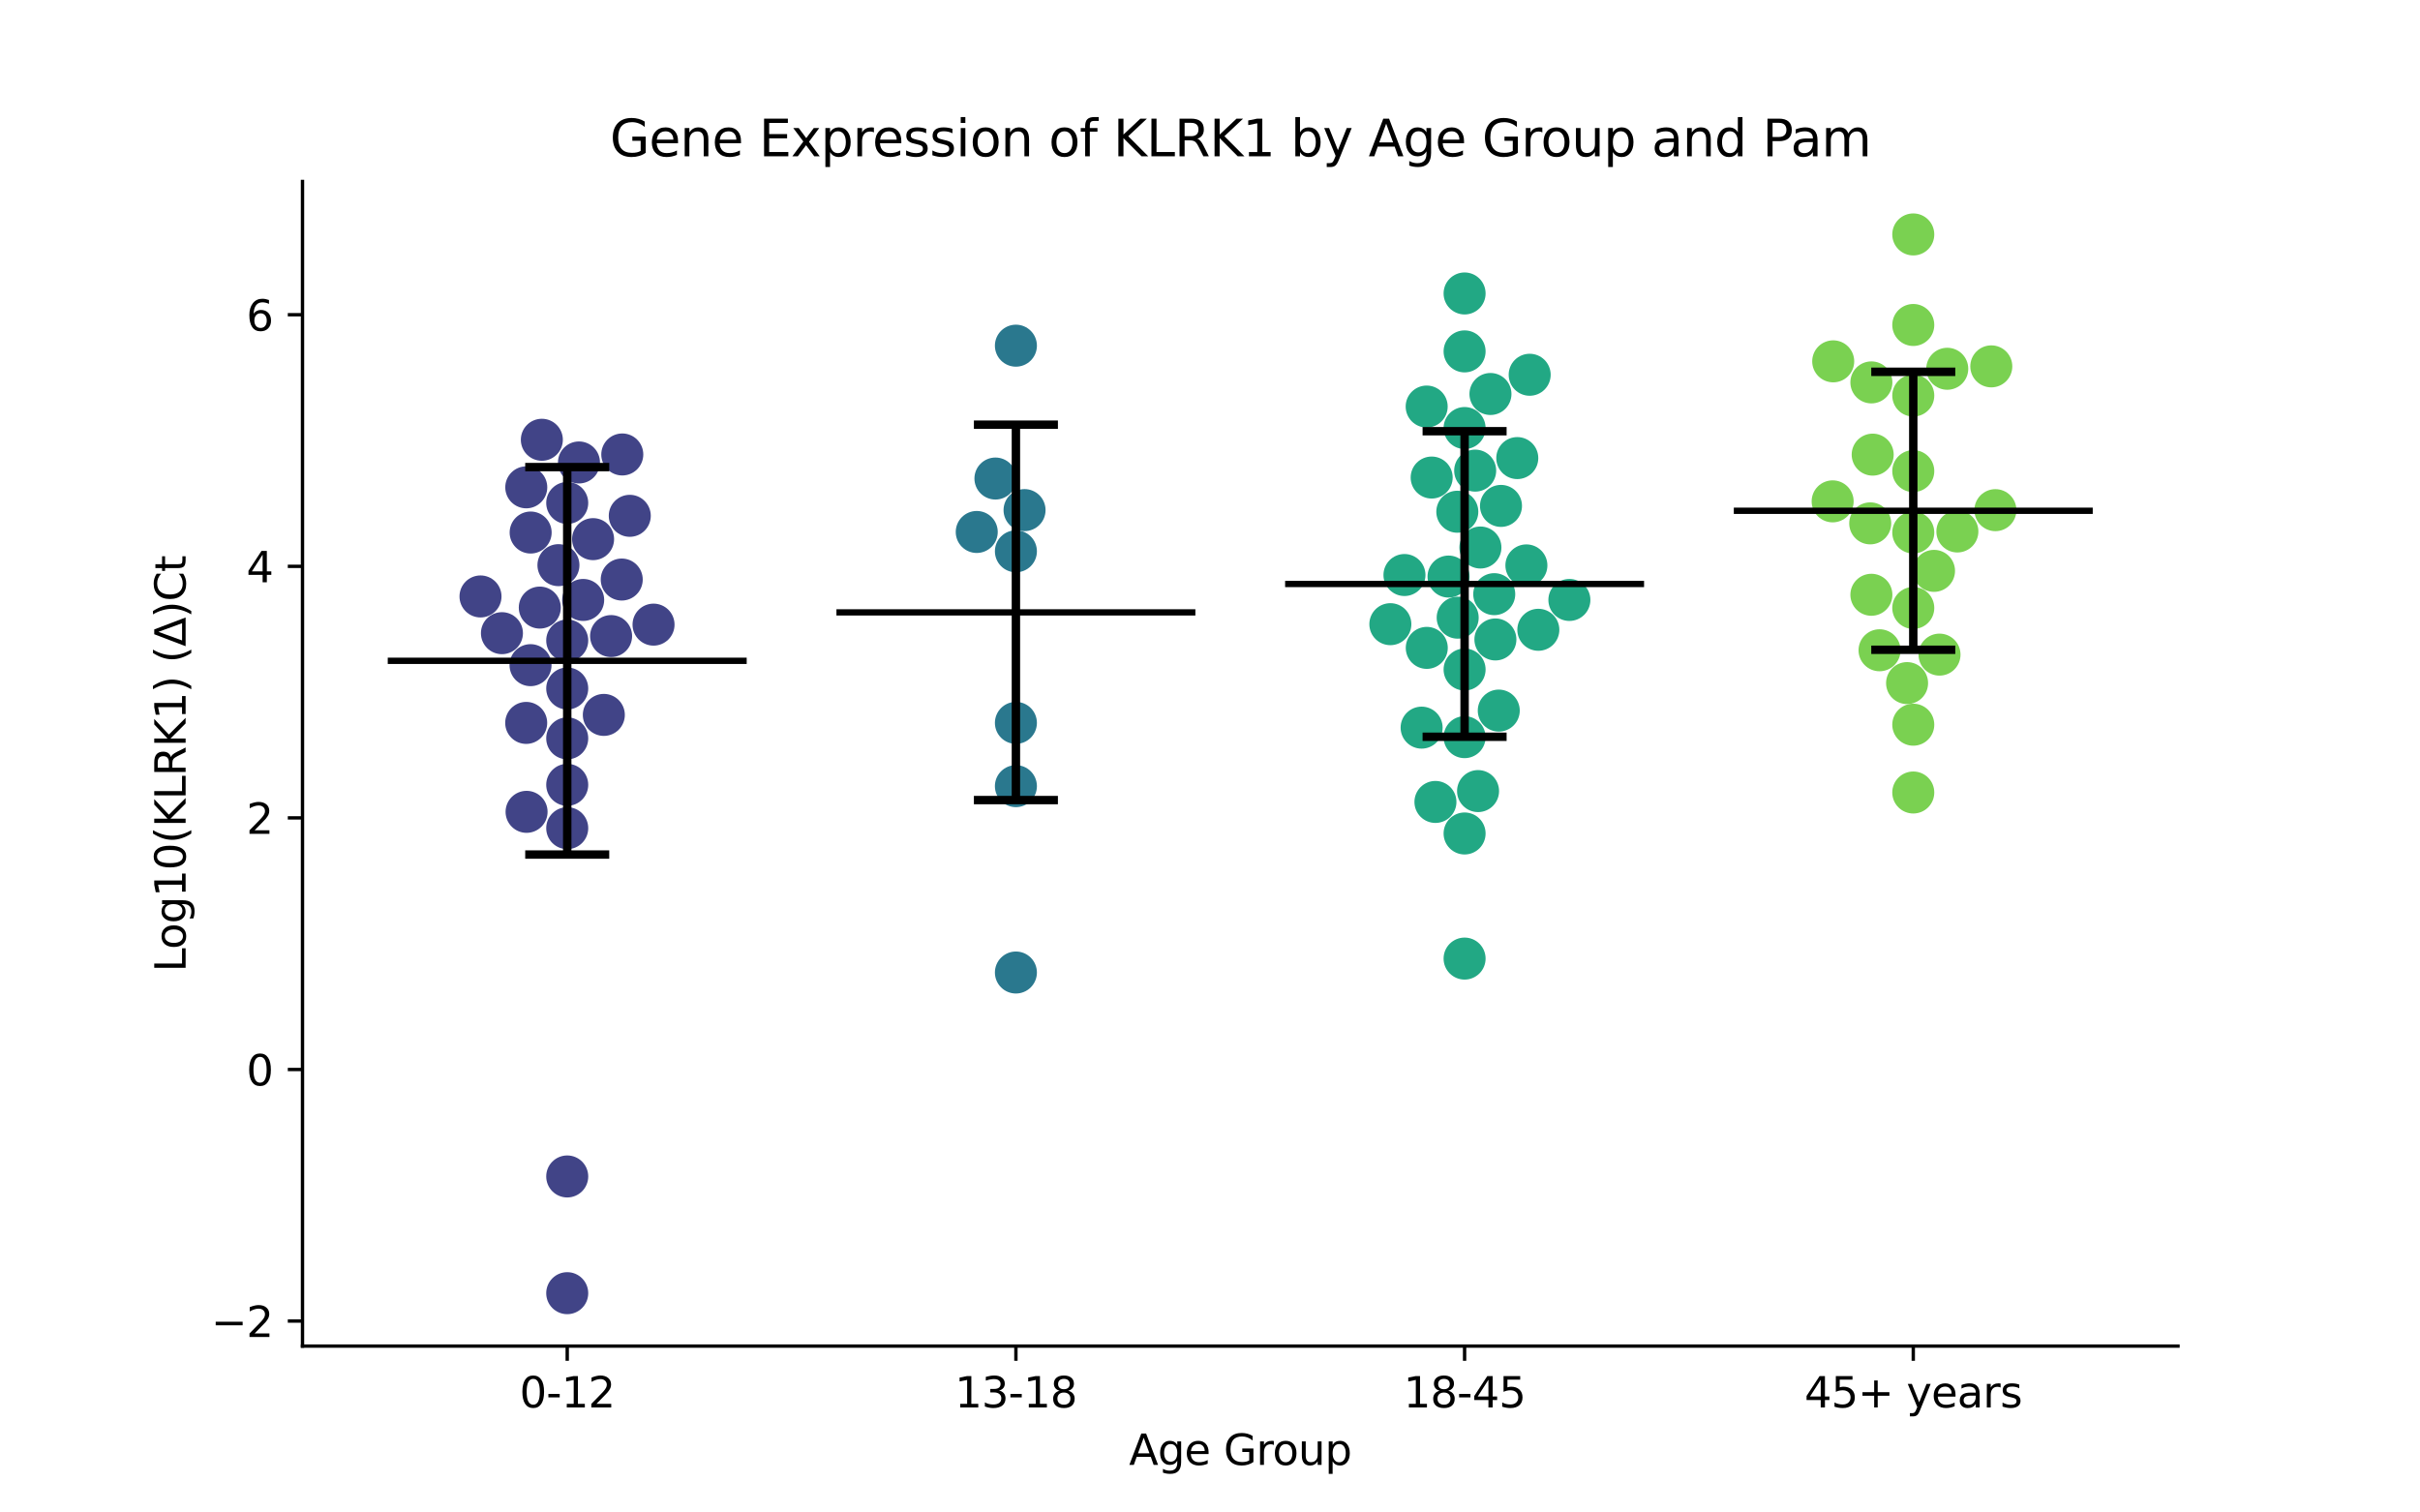 <?xml version="1.0" encoding="utf-8" standalone="no"?>
<!DOCTYPE svg PUBLIC "-//W3C//DTD SVG 1.1//EN"
  "http://www.w3.org/Graphics/SVG/1.1/DTD/svg11.dtd">
<svg xmlns:xlink="http://www.w3.org/1999/xlink" width="576pt" height="360pt" viewBox="0 0 576 360" xmlns="http://www.w3.org/2000/svg" version="1.1">
 <defs>
  <style type="text/css">*{stroke-linejoin: round; stroke-linecap: butt}</style>
 </defs>
 <g id="figure_1">
  <g id="patch_1">
   <path d="M 0 360 
L 576 360 
L 576 0 
L 0 0 
z
" style="fill: #ffffff"/>
  </g>
  <g id="axes_1">
   <g id="patch_2">
    <path d="M 72 320.4 
L 518.4 320.4 
L 518.4 43.2 
L 72 43.2 
z
" style="fill: #ffffff"/>
   </g>
   <g id="PathCollection_1">
    <defs>
     <path id="C0_0_fffd792b52" d="M 0 5 
C 1.326 5 2.598 4.473 3.536 3.536 
C 4.473 2.598 5 1.326 5 -0 
C 5 -1.326 4.473 -2.598 3.536 -3.536 
C 2.598 -4.473 1.326 -5 0 -5 
C -1.326 -5 -2.598 -4.473 -3.536 -3.536 
C -4.473 -2.598 -5 -1.326 -5 0 
C -5 1.326 -4.473 2.598 -3.536 3.536 
C -2.598 4.473 -1.326 5 0 5 
z
"/>
    </defs>
    <g clip-path="url(#p331e1b679f)">
     <use xlink:href="#C0_0_fffd792b52" x="141.164" y="128.325" style="fill: #414487"/>
    </g>
    <g clip-path="url(#p331e1b679f)">
     <use xlink:href="#C0_0_fffd792b52" x="138.805" y="142.799" style="fill: #414487"/>
    </g>
    <g clip-path="url(#p331e1b679f)">
     <use xlink:href="#C0_0_fffd792b52" x="135.009" y="197.12" style="fill: #414487"/>
    </g>
    <g clip-path="url(#p331e1b679f)">
     <use xlink:href="#C0_0_fffd792b52" x="135.009" y="163.874" style="fill: #414487"/>
    </g>
    <g clip-path="url(#p331e1b679f)">
     <use xlink:href="#C0_0_fffd792b52" x="126.303" y="126.752" style="fill: #414487"/>
    </g>
    <g clip-path="url(#p331e1b679f)">
     <use xlink:href="#C0_0_fffd792b52" x="119.469" y="150.708" style="fill: #414487"/>
    </g>
    <g clip-path="url(#p331e1b679f)">
     <use xlink:href="#C0_0_fffd792b52" x="135.009" y="152.449" style="fill: #414487"/>
    </g>
    <g clip-path="url(#p331e1b679f)">
     <use xlink:href="#C0_0_fffd792b52" x="132.919" y="134.518" style="fill: #414487"/>
    </g>
    <g clip-path="url(#p331e1b679f)">
     <use xlink:href="#C0_0_fffd792b52" x="135.009" y="280.018" style="fill: #414487"/>
    </g>
    <g clip-path="url(#p331e1b679f)">
     <use xlink:href="#C0_0_fffd792b52" x="149.898" y="122.775" style="fill: #414487"/>
    </g>
    <g clip-path="url(#p331e1b679f)">
     <use xlink:href="#C0_0_fffd792b52" x="126.276" y="158.322" style="fill: #414487"/>
    </g>
    <g clip-path="url(#p331e1b679f)">
     <use xlink:href="#C0_0_fffd792b52" x="137.806" y="110.074" style="fill: #414487"/>
    </g>
    <g clip-path="url(#p331e1b679f)">
     <use xlink:href="#C0_0_fffd792b52" x="135.009" y="119.713" style="fill: #414487"/>
    </g>
    <g clip-path="url(#p331e1b679f)">
     <use xlink:href="#C0_0_fffd792b52" x="147.984" y="137.942" style="fill: #414487"/>
    </g>
    <g clip-path="url(#p331e1b679f)">
     <use xlink:href="#C0_0_fffd792b52" x="135.009" y="175.742" style="fill: #414487"/>
    </g>
    <g clip-path="url(#p331e1b679f)">
     <use xlink:href="#C0_0_fffd792b52" x="135.009" y="307.8" style="fill: #414487"/>
    </g>
    <g clip-path="url(#p331e1b679f)">
     <use xlink:href="#C0_0_fffd792b52" x="125.334" y="193.234" style="fill: #414487"/>
    </g>
    <g clip-path="url(#p331e1b679f)">
     <use xlink:href="#C0_0_fffd792b52" x="114.369" y="141.966" style="fill: #414487"/>
    </g>
    <g clip-path="url(#p331e1b679f)">
     <use xlink:href="#C0_0_fffd792b52" x="125.244" y="172.066" style="fill: #414487"/>
    </g>
    <g clip-path="url(#p331e1b679f)">
     <use xlink:href="#C0_0_fffd792b52" x="155.553" y="148.673" style="fill: #414487"/>
    </g>
    <g clip-path="url(#p331e1b679f)">
     <use xlink:href="#C0_0_fffd792b52" x="148.114" y="108.172" style="fill: #414487"/>
    </g>
    <g clip-path="url(#p331e1b679f)">
     <use xlink:href="#C0_0_fffd792b52" x="128.48" y="144.617" style="fill: #414487"/>
    </g>
    <g clip-path="url(#p331e1b679f)">
     <use xlink:href="#C0_0_fffd792b52" x="145.451" y="151.4" style="fill: #414487"/>
    </g>
    <g clip-path="url(#p331e1b679f)">
     <use xlink:href="#C0_0_fffd792b52" x="125.261" y="115.995" style="fill: #414487"/>
    </g>
    <g clip-path="url(#p331e1b679f)">
     <use xlink:href="#C0_0_fffd792b52" x="135.009" y="186.804" style="fill: #414487"/>
    </g>
    <g clip-path="url(#p331e1b679f)">
     <use xlink:href="#C0_0_fffd792b52" x="143.721" y="170.16" style="fill: #414487"/>
    </g>
    <g clip-path="url(#p331e1b679f)">
     <use xlink:href="#C0_0_fffd792b52" x="128.969" y="104.674" style="fill: #414487"/>
    </g>
   </g>
   <g id="PathCollection_2">
    <defs>
     <path id="C1_0_d5a49ecb4b" d="M 0 5 
C 1.326 5 2.598 4.473 3.536 3.536 
C 4.473 2.598 5 1.326 5 -0 
C 5 -1.326 4.473 -2.598 3.536 -3.536 
C 2.598 -4.473 1.326 -5 0 -5 
C -1.326 -5 -2.598 -4.473 -3.536 -3.536 
C -4.473 -2.598 -5 -1.326 -5 0 
C -5 1.326 -4.473 2.598 -3.536 3.536 
C -2.598 4.473 -1.326 5 0 5 
z
"/>
    </defs>
    <g clip-path="url(#p331e1b679f)">
     <use xlink:href="#C1_0_d5a49ecb4b" x="241.803" y="231.477" style="fill: #2a788e"/>
    </g>
    <g clip-path="url(#p331e1b679f)">
     <use xlink:href="#C1_0_d5a49ecb4b" x="232.481" y="126.619" style="fill: #2a788e"/>
    </g>
    <g clip-path="url(#p331e1b679f)">
     <use xlink:href="#C1_0_d5a49ecb4b" x="241.803" y="131.221" style="fill: #2a788e"/>
    </g>
    <g clip-path="url(#p331e1b679f)">
     <use xlink:href="#C1_0_d5a49ecb4b" x="241.803" y="82.278" style="fill: #2a788e"/>
    </g>
    <g clip-path="url(#p331e1b679f)">
     <use xlink:href="#C1_0_d5a49ecb4b" x="236.931" y="113.902" style="fill: #2a788e"/>
    </g>
    <g clip-path="url(#p331e1b679f)">
     <use xlink:href="#C1_0_d5a49ecb4b" x="241.803" y="187.118" style="fill: #2a788e"/>
    </g>
    <g clip-path="url(#p331e1b679f)">
     <use xlink:href="#C1_0_d5a49ecb4b" x="243.86" y="121.415" style="fill: #2a788e"/>
    </g>
    <g clip-path="url(#p331e1b679f)">
     <use xlink:href="#C1_0_d5a49ecb4b" x="241.803" y="172.06" style="fill: #2a788e"/>
    </g>
   </g>
   <g id="PathCollection_3">
    <defs>
     <path id="C2_0_25db0f1150" d="M 0 5 
C 1.326 5 2.598 4.473 3.536 3.536 
C 4.473 2.598 5 1.326 5 -0 
C 5 -1.326 4.473 -2.598 3.536 -3.536 
C 2.598 -4.473 1.326 -5 0 -5 
C -1.326 -5 -2.598 -4.473 -3.536 -3.536 
C -4.473 -2.598 -5 -1.326 -5 0 
C -5 1.326 -4.473 2.598 -3.536 3.536 
C -2.598 4.473 -1.326 5 0 5 
z
"/>
    </defs>
    <g clip-path="url(#p331e1b679f)">
     <use xlink:href="#C2_0_25db0f1150" x="348.597" y="159.357" style="fill: #22a884"/>
    </g>
    <g clip-path="url(#p331e1b679f)">
     <use xlink:href="#C2_0_25db0f1150" x="348.597" y="69.849" style="fill: #22a884"/>
    </g>
    <g clip-path="url(#p331e1b679f)">
     <use xlink:href="#C2_0_25db0f1150" x="348.597" y="83.638" style="fill: #22a884"/>
    </g>
    <g clip-path="url(#p331e1b679f)">
     <use xlink:href="#C2_0_25db0f1150" x="344.778" y="137.234" style="fill: #22a884"/>
    </g>
    <g clip-path="url(#p331e1b679f)">
     <use xlink:href="#C2_0_25db0f1150" x="339.572" y="96.768" style="fill: #22a884"/>
    </g>
    <g clip-path="url(#p331e1b679f)">
     <use xlink:href="#C2_0_25db0f1150" x="351.117" y="112.018" style="fill: #22a884"/>
    </g>
    <g clip-path="url(#p331e1b679f)">
     <use xlink:href="#C2_0_25db0f1150" x="364.089" y="89.2" style="fill: #22a884"/>
    </g>
    <g clip-path="url(#p331e1b679f)">
     <use xlink:href="#C2_0_25db0f1150" x="357.261" y="120.415" style="fill: #22a884"/>
    </g>
    <g clip-path="url(#p331e1b679f)">
     <use xlink:href="#C2_0_25db0f1150" x="340.76" y="113.665" style="fill: #22a884"/>
    </g>
    <g clip-path="url(#p331e1b679f)">
     <use xlink:href="#C2_0_25db0f1150" x="334.285" y="136.866" style="fill: #22a884"/>
    </g>
    <g clip-path="url(#p331e1b679f)">
     <use xlink:href="#C2_0_25db0f1150" x="354.753" y="93.778" style="fill: #22a884"/>
    </g>
    <g clip-path="url(#p331e1b679f)">
     <use xlink:href="#C2_0_25db0f1150" x="348.597" y="101.879" style="fill: #22a884"/>
    </g>
    <g clip-path="url(#p331e1b679f)">
     <use xlink:href="#C2_0_25db0f1150" x="346.863" y="121.803" style="fill: #22a884"/>
    </g>
    <g clip-path="url(#p331e1b679f)">
     <use xlink:href="#C2_0_25db0f1150" x="330.928" y="148.565" style="fill: #22a884"/>
    </g>
    <g clip-path="url(#p331e1b679f)">
     <use xlink:href="#C2_0_25db0f1150" x="366.15" y="149.902" style="fill: #22a884"/>
    </g>
    <g clip-path="url(#p331e1b679f)">
     <use xlink:href="#C2_0_25db0f1150" x="351.802" y="188.294" style="fill: #22a884"/>
    </g>
    <g clip-path="url(#p331e1b679f)">
     <use xlink:href="#C2_0_25db0f1150" x="373.54" y="142.798" style="fill: #22a884"/>
    </g>
    <g clip-path="url(#p331e1b679f)">
     <use xlink:href="#C2_0_25db0f1150" x="339.596" y="154.208" style="fill: #22a884"/>
    </g>
    <g clip-path="url(#p331e1b679f)">
     <use xlink:href="#C2_0_25db0f1150" x="338.37" y="173.192" style="fill: #22a884"/>
    </g>
    <g clip-path="url(#p331e1b679f)">
     <use xlink:href="#C2_0_25db0f1150" x="356.732" y="169.134" style="fill: #22a884"/>
    </g>
    <g clip-path="url(#p331e1b679f)">
     <use xlink:href="#C2_0_25db0f1150" x="348.597" y="198.383" style="fill: #22a884"/>
    </g>
    <g clip-path="url(#p331e1b679f)">
     <use xlink:href="#C2_0_25db0f1150" x="361.138" y="109.033" style="fill: #22a884"/>
    </g>
    <g clip-path="url(#p331e1b679f)">
     <use xlink:href="#C2_0_25db0f1150" x="355.931" y="152.201" style="fill: #22a884"/>
    </g>
    <g clip-path="url(#p331e1b679f)">
     <use xlink:href="#C2_0_25db0f1150" x="348.597" y="228.162" style="fill: #22a884"/>
    </g>
    <g clip-path="url(#p331e1b679f)">
     <use xlink:href="#C2_0_25db0f1150" x="363.307" y="134.576" style="fill: #22a884"/>
    </g>
    <g clip-path="url(#p331e1b679f)">
     <use xlink:href="#C2_0_25db0f1150" x="346.952" y="147.018" style="fill: #22a884"/>
    </g>
    <g clip-path="url(#p331e1b679f)">
     <use xlink:href="#C2_0_25db0f1150" x="348.597" y="175.456" style="fill: #22a884"/>
    </g>
    <g clip-path="url(#p331e1b679f)">
     <use xlink:href="#C2_0_25db0f1150" x="355.654" y="141.422" style="fill: #22a884"/>
    </g>
    <g clip-path="url(#p331e1b679f)">
     <use xlink:href="#C2_0_25db0f1150" x="352.364" y="130.32" style="fill: #22a884"/>
    </g>
    <g clip-path="url(#p331e1b679f)">
     <use xlink:href="#C2_0_25db0f1150" x="341.658" y="190.878" style="fill: #22a884"/>
    </g>
   </g>
   <g id="PathCollection_4">
    <defs>
     <path id="C3_0_b6aee44f55" d="M 0 5 
C 1.326 5 2.598 4.473 3.536 3.536 
C 4.473 2.598 5 1.326 5 -0 
C 5 -1.326 4.473 -2.598 3.536 -3.536 
C 2.598 -4.473 1.326 -5 0 -5 
C -1.326 -5 -2.598 -4.473 -3.536 -3.536 
C -4.473 -2.598 -5 -1.326 -5 0 
C -5 1.326 -4.473 2.598 -3.536 3.536 
C -2.598 4.473 -1.326 5 0 5 
z
"/>
    </defs>
    <g clip-path="url(#p331e1b679f)">
     <use xlink:href="#C3_0_b6aee44f55" x="455.391" y="112.131" style="fill: #7ad151"/>
    </g>
    <g clip-path="url(#p331e1b679f)">
     <use xlink:href="#C3_0_b6aee44f55" x="455.391" y="94.151" style="fill: #7ad151"/>
    </g>
    <g clip-path="url(#p331e1b679f)">
     <use xlink:href="#C3_0_b6aee44f55" x="436.335" y="86.006" style="fill: #7ad151"/>
    </g>
    <g clip-path="url(#p331e1b679f)">
     <use xlink:href="#C3_0_b6aee44f55" x="473.962" y="87.203" style="fill: #7ad151"/>
    </g>
    <g clip-path="url(#p331e1b679f)">
     <use xlink:href="#C3_0_b6aee44f55" x="455.391" y="55.8" style="fill: #7ad151"/>
    </g>
    <g clip-path="url(#p331e1b679f)">
     <use xlink:href="#C3_0_b6aee44f55" x="465.888" y="126.5" style="fill: #7ad151"/>
    </g>
    <g clip-path="url(#p331e1b679f)">
     <use xlink:href="#C3_0_b6aee44f55" x="445.42" y="91.019" style="fill: #7ad151"/>
    </g>
    <g clip-path="url(#p331e1b679f)">
     <use xlink:href="#C3_0_b6aee44f55" x="436.2" y="119.333" style="fill: #7ad151"/>
    </g>
    <g clip-path="url(#p331e1b679f)">
     <use xlink:href="#C3_0_b6aee44f55" x="460.327" y="135.878" style="fill: #7ad151"/>
    </g>
    <g clip-path="url(#p331e1b679f)">
     <use xlink:href="#C3_0_b6aee44f55" x="455.391" y="77.351" style="fill: #7ad151"/>
    </g>
    <g clip-path="url(#p331e1b679f)">
     <use xlink:href="#C3_0_b6aee44f55" x="445.421" y="141.568" style="fill: #7ad151"/>
    </g>
    <g clip-path="url(#p331e1b679f)">
     <use xlink:href="#C3_0_b6aee44f55" x="455.391" y="144.704" style="fill: #7ad151"/>
    </g>
    <g clip-path="url(#p331e1b679f)">
     <use xlink:href="#C3_0_b6aee44f55" x="455.391" y="126.753" style="fill: #7ad151"/>
    </g>
    <g clip-path="url(#p331e1b679f)">
     <use xlink:href="#C3_0_b6aee44f55" x="474.938" y="121.428" style="fill: #7ad151"/>
    </g>
    <g clip-path="url(#p331e1b679f)">
     <use xlink:href="#C3_0_b6aee44f55" x="447.365" y="154.776" style="fill: #7ad151"/>
    </g>
    <g clip-path="url(#p331e1b679f)">
     <use xlink:href="#C3_0_b6aee44f55" x="461.635" y="155.811" style="fill: #7ad151"/>
    </g>
    <g clip-path="url(#p331e1b679f)">
     <use xlink:href="#C3_0_b6aee44f55" x="463.479" y="87.774" style="fill: #7ad151"/>
    </g>
    <g clip-path="url(#p331e1b679f)">
     <use xlink:href="#C3_0_b6aee44f55" x="455.391" y="172.492" style="fill: #7ad151"/>
    </g>
    <g clip-path="url(#p331e1b679f)">
     <use xlink:href="#C3_0_b6aee44f55" x="445.144" y="124.571" style="fill: #7ad151"/>
    </g>
    <g clip-path="url(#p331e1b679f)">
     <use xlink:href="#C3_0_b6aee44f55" x="445.731" y="108.212" style="fill: #7ad151"/>
    </g>
    <g clip-path="url(#p331e1b679f)">
     <use xlink:href="#C3_0_b6aee44f55" x="455.391" y="188.63" style="fill: #7ad151"/>
    </g>
    <g clip-path="url(#p331e1b679f)">
     <use xlink:href="#C3_0_b6aee44f55" x="453.917" y="162.591" style="fill: #7ad151"/>
    </g>
   </g>
   <g id="matplotlib.axis_1">
    <g id="xtick_1">
     <g id="line2d_1">
      <defs>
       <path id="mf57544e30b" d="M 0 0 
L 0 3.5 
" style="stroke: #000000; stroke-width: 0.8"/>
      </defs>
      <g>
       <use xlink:href="#mf57544e30b" x="135.009" y="320.4" style="stroke: #000000; stroke-width: 0.8"/>
      </g>
     </g>
     <g id="text_1">
      <!-- 0-12 -->
      <g transform="translate(123.661 334.998) scale(0.1 -0.1)">
       <defs>
        <path id="DejaVuSans-30" d="M 2034 4250 
Q 1547 4250 1301 3770 
Q 1056 3291 1056 2328 
Q 1056 1369 1301 889 
Q 1547 409 2034 409 
Q 2525 409 2770 889 
Q 3016 1369 3016 2328 
Q 3016 3291 2770 3770 
Q 2525 4250 2034 4250 
z
M 2034 4750 
Q 2819 4750 3233 4129 
Q 3647 3509 3647 2328 
Q 3647 1150 3233 529 
Q 2819 -91 2034 -91 
Q 1250 -91 836 529 
Q 422 1150 422 2328 
Q 422 3509 836 4129 
Q 1250 4750 2034 4750 
z
" transform="scale(0.016)"/>
        <path id="DejaVuSans-2d" d="M 313 2009 
L 1997 2009 
L 1997 1497 
L 313 1497 
L 313 2009 
z
" transform="scale(0.016)"/>
        <path id="DejaVuSans-31" d="M 794 531 
L 1825 531 
L 1825 4091 
L 703 3866 
L 703 4441 
L 1819 4666 
L 2450 4666 
L 2450 531 
L 3481 531 
L 3481 0 
L 794 0 
L 794 531 
z
" transform="scale(0.016)"/>
        <path id="DejaVuSans-32" d="M 1228 531 
L 3431 531 
L 3431 0 
L 469 0 
L 469 531 
Q 828 903 1448 1529 
Q 2069 2156 2228 2338 
Q 2531 2678 2651 2914 
Q 2772 3150 2772 3378 
Q 2772 3750 2511 3984 
Q 2250 4219 1831 4219 
Q 1534 4219 1204 4116 
Q 875 4013 500 3803 
L 500 4441 
Q 881 4594 1212 4672 
Q 1544 4750 1819 4750 
Q 2544 4750 2975 4387 
Q 3406 4025 3406 3419 
Q 3406 3131 3298 2873 
Q 3191 2616 2906 2266 
Q 2828 2175 2409 1742 
Q 1991 1309 1228 531 
z
" transform="scale(0.016)"/>
       </defs>
       <use xlink:href="#DejaVuSans-30"/>
       <use xlink:href="#DejaVuSans-2d" x="63.623"/>
       <use xlink:href="#DejaVuSans-31" x="99.707"/>
       <use xlink:href="#DejaVuSans-32" x="163.33"/>
      </g>
     </g>
    </g>
    <g id="xtick_2">
     <g id="line2d_2">
      <g>
       <use xlink:href="#mf57544e30b" x="241.803" y="320.4" style="stroke: #000000; stroke-width: 0.8"/>
      </g>
     </g>
     <g id="text_2">
      <!-- 13-18 -->
      <g transform="translate(227.274 334.998) scale(0.1 -0.1)">
       <defs>
        <path id="DejaVuSans-33" d="M 2597 2516 
Q 3050 2419 3304 2112 
Q 3559 1806 3559 1356 
Q 3559 666 3084 287 
Q 2609 -91 1734 -91 
Q 1441 -91 1130 -33 
Q 819 25 488 141 
L 488 750 
Q 750 597 1062 519 
Q 1375 441 1716 441 
Q 2309 441 2620 675 
Q 2931 909 2931 1356 
Q 2931 1769 2642 2001 
Q 2353 2234 1838 2234 
L 1294 2234 
L 1294 2753 
L 1863 2753 
Q 2328 2753 2575 2939 
Q 2822 3125 2822 3475 
Q 2822 3834 2567 4026 
Q 2313 4219 1838 4219 
Q 1578 4219 1281 4162 
Q 984 4106 628 3988 
L 628 4550 
Q 988 4650 1302 4700 
Q 1616 4750 1894 4750 
Q 2613 4750 3031 4423 
Q 3450 4097 3450 3541 
Q 3450 3153 3228 2886 
Q 3006 2619 2597 2516 
z
" transform="scale(0.016)"/>
        <path id="DejaVuSans-38" d="M 2034 2216 
Q 1584 2216 1326 1975 
Q 1069 1734 1069 1313 
Q 1069 891 1326 650 
Q 1584 409 2034 409 
Q 2484 409 2743 651 
Q 3003 894 3003 1313 
Q 3003 1734 2745 1975 
Q 2488 2216 2034 2216 
z
M 1403 2484 
Q 997 2584 770 2862 
Q 544 3141 544 3541 
Q 544 4100 942 4425 
Q 1341 4750 2034 4750 
Q 2731 4750 3128 4425 
Q 3525 4100 3525 3541 
Q 3525 3141 3298 2862 
Q 3072 2584 2669 2484 
Q 3125 2378 3379 2068 
Q 3634 1759 3634 1313 
Q 3634 634 3220 271 
Q 2806 -91 2034 -91 
Q 1263 -91 848 271 
Q 434 634 434 1313 
Q 434 1759 690 2068 
Q 947 2378 1403 2484 
z
M 1172 3481 
Q 1172 3119 1398 2916 
Q 1625 2713 2034 2713 
Q 2441 2713 2670 2916 
Q 2900 3119 2900 3481 
Q 2900 3844 2670 4047 
Q 2441 4250 2034 4250 
Q 1625 4250 1398 4047 
Q 1172 3844 1172 3481 
z
" transform="scale(0.016)"/>
       </defs>
       <use xlink:href="#DejaVuSans-31"/>
       <use xlink:href="#DejaVuSans-33" x="63.623"/>
       <use xlink:href="#DejaVuSans-2d" x="127.246"/>
       <use xlink:href="#DejaVuSans-31" x="163.33"/>
       <use xlink:href="#DejaVuSans-38" x="226.953"/>
      </g>
     </g>
    </g>
    <g id="xtick_3">
     <g id="line2d_3">
      <g>
       <use xlink:href="#mf57544e30b" x="348.597" y="320.4" style="stroke: #000000; stroke-width: 0.8"/>
      </g>
     </g>
     <g id="text_3">
      <!-- 18-45 -->
      <g transform="translate(334.068 334.998) scale(0.1 -0.1)">
       <defs>
        <path id="DejaVuSans-34" d="M 2419 4116 
L 825 1625 
L 2419 1625 
L 2419 4116 
z
M 2253 4666 
L 3047 4666 
L 3047 1625 
L 3713 1625 
L 3713 1100 
L 3047 1100 
L 3047 0 
L 2419 0 
L 2419 1100 
L 313 1100 
L 313 1709 
L 2253 4666 
z
" transform="scale(0.016)"/>
        <path id="DejaVuSans-35" d="M 691 4666 
L 3169 4666 
L 3169 4134 
L 1269 4134 
L 1269 2991 
Q 1406 3038 1543 3061 
Q 1681 3084 1819 3084 
Q 2600 3084 3056 2656 
Q 3513 2228 3513 1497 
Q 3513 744 3044 326 
Q 2575 -91 1722 -91 
Q 1428 -91 1123 -41 
Q 819 9 494 109 
L 494 744 
Q 775 591 1075 516 
Q 1375 441 1709 441 
Q 2250 441 2565 725 
Q 2881 1009 2881 1497 
Q 2881 1984 2565 2268 
Q 2250 2553 1709 2553 
Q 1456 2553 1204 2497 
Q 953 2441 691 2322 
L 691 4666 
z
" transform="scale(0.016)"/>
       </defs>
       <use xlink:href="#DejaVuSans-31"/>
       <use xlink:href="#DejaVuSans-38" x="63.623"/>
       <use xlink:href="#DejaVuSans-2d" x="127.246"/>
       <use xlink:href="#DejaVuSans-34" x="163.33"/>
       <use xlink:href="#DejaVuSans-35" x="226.953"/>
      </g>
     </g>
    </g>
    <g id="xtick_4">
     <g id="line2d_4">
      <g>
       <use xlink:href="#mf57544e30b" x="455.391" y="320.4" style="stroke: #000000; stroke-width: 0.8"/>
      </g>
     </g>
     <g id="text_4">
      <!-- 45+ years -->
      <g transform="translate(429.49 334.998) scale(0.1 -0.1)">
       <defs>
        <path id="DejaVuSans-2b" d="M 2944 4013 
L 2944 2272 
L 4684 2272 
L 4684 1741 
L 2944 1741 
L 2944 0 
L 2419 0 
L 2419 1741 
L 678 1741 
L 678 2272 
L 2419 2272 
L 2419 4013 
L 2944 4013 
z
" transform="scale(0.016)"/>
        <path id="DejaVuSans-20" transform="scale(0.016)"/>
        <path id="DejaVuSans-79" d="M 2059 -325 
Q 1816 -950 1584 -1140 
Q 1353 -1331 966 -1331 
L 506 -1331 
L 506 -850 
L 844 -850 
Q 1081 -850 1212 -737 
Q 1344 -625 1503 -206 
L 1606 56 
L 191 3500 
L 800 3500 
L 1894 763 
L 2988 3500 
L 3597 3500 
L 2059 -325 
z
" transform="scale(0.016)"/>
        <path id="DejaVuSans-65" d="M 3597 1894 
L 3597 1613 
L 953 1613 
Q 991 1019 1311 708 
Q 1631 397 2203 397 
Q 2534 397 2845 478 
Q 3156 559 3463 722 
L 3463 178 
Q 3153 47 2828 -22 
Q 2503 -91 2169 -91 
Q 1331 -91 842 396 
Q 353 884 353 1716 
Q 353 2575 817 3079 
Q 1281 3584 2069 3584 
Q 2775 3584 3186 3129 
Q 3597 2675 3597 1894 
z
M 3022 2063 
Q 3016 2534 2758 2815 
Q 2500 3097 2075 3097 
Q 1594 3097 1305 2825 
Q 1016 2553 972 2059 
L 3022 2063 
z
" transform="scale(0.016)"/>
        <path id="DejaVuSans-61" d="M 2194 1759 
Q 1497 1759 1228 1600 
Q 959 1441 959 1056 
Q 959 750 1161 570 
Q 1363 391 1709 391 
Q 2188 391 2477 730 
Q 2766 1069 2766 1631 
L 2766 1759 
L 2194 1759 
z
M 3341 1997 
L 3341 0 
L 2766 0 
L 2766 531 
Q 2569 213 2275 61 
Q 1981 -91 1556 -91 
Q 1019 -91 701 211 
Q 384 513 384 1019 
Q 384 1609 779 1909 
Q 1175 2209 1959 2209 
L 2766 2209 
L 2766 2266 
Q 2766 2663 2505 2880 
Q 2244 3097 1772 3097 
Q 1472 3097 1187 3025 
Q 903 2953 641 2809 
L 641 3341 
Q 956 3463 1253 3523 
Q 1550 3584 1831 3584 
Q 2591 3584 2966 3190 
Q 3341 2797 3341 1997 
z
" transform="scale(0.016)"/>
        <path id="DejaVuSans-72" d="M 2631 2963 
Q 2534 3019 2420 3045 
Q 2306 3072 2169 3072 
Q 1681 3072 1420 2755 
Q 1159 2438 1159 1844 
L 1159 0 
L 581 0 
L 581 3500 
L 1159 3500 
L 1159 2956 
Q 1341 3275 1631 3429 
Q 1922 3584 2338 3584 
Q 2397 3584 2469 3576 
Q 2541 3569 2628 3553 
L 2631 2963 
z
" transform="scale(0.016)"/>
        <path id="DejaVuSans-73" d="M 2834 3397 
L 2834 2853 
Q 2591 2978 2328 3040 
Q 2066 3103 1784 3103 
Q 1356 3103 1142 2972 
Q 928 2841 928 2578 
Q 928 2378 1081 2264 
Q 1234 2150 1697 2047 
L 1894 2003 
Q 2506 1872 2764 1633 
Q 3022 1394 3022 966 
Q 3022 478 2636 193 
Q 2250 -91 1575 -91 
Q 1294 -91 989 -36 
Q 684 19 347 128 
L 347 722 
Q 666 556 975 473 
Q 1284 391 1588 391 
Q 1994 391 2212 530 
Q 2431 669 2431 922 
Q 2431 1156 2273 1281 
Q 2116 1406 1581 1522 
L 1381 1569 
Q 847 1681 609 1914 
Q 372 2147 372 2553 
Q 372 3047 722 3315 
Q 1072 3584 1716 3584 
Q 2034 3584 2315 3537 
Q 2597 3491 2834 3397 
z
" transform="scale(0.016)"/>
       </defs>
       <use xlink:href="#DejaVuSans-34"/>
       <use xlink:href="#DejaVuSans-35" x="63.623"/>
       <use xlink:href="#DejaVuSans-2b" x="127.246"/>
       <use xlink:href="#DejaVuSans-20" x="211.035"/>
       <use xlink:href="#DejaVuSans-79" x="242.822"/>
       <use xlink:href="#DejaVuSans-65" x="302.002"/>
       <use xlink:href="#DejaVuSans-61" x="363.525"/>
       <use xlink:href="#DejaVuSans-72" x="424.805"/>
       <use xlink:href="#DejaVuSans-73" x="465.918"/>
      </g>
     </g>
    </g>
    <g id="text_5">
     <!-- Age Group -->
     <g transform="translate(268.72 348.677) scale(0.1 -0.1)">
      <defs>
       <path id="DejaVuSans-41" d="M 2188 4044 
L 1331 1722 
L 3047 1722 
L 2188 4044 
z
M 1831 4666 
L 2547 4666 
L 4325 0 
L 3669 0 
L 3244 1197 
L 1141 1197 
L 716 0 
L 50 0 
L 1831 4666 
z
" transform="scale(0.016)"/>
       <path id="DejaVuSans-67" d="M 2906 1791 
Q 2906 2416 2648 2759 
Q 2391 3103 1925 3103 
Q 1463 3103 1205 2759 
Q 947 2416 947 1791 
Q 947 1169 1205 825 
Q 1463 481 1925 481 
Q 2391 481 2648 825 
Q 2906 1169 2906 1791 
z
M 3481 434 
Q 3481 -459 3084 -895 
Q 2688 -1331 1869 -1331 
Q 1566 -1331 1297 -1286 
Q 1028 -1241 775 -1147 
L 775 -588 
Q 1028 -725 1275 -790 
Q 1522 -856 1778 -856 
Q 2344 -856 2625 -561 
Q 2906 -266 2906 331 
L 2906 616 
Q 2728 306 2450 153 
Q 2172 0 1784 0 
Q 1141 0 747 490 
Q 353 981 353 1791 
Q 353 2603 747 3093 
Q 1141 3584 1784 3584 
Q 2172 3584 2450 3431 
Q 2728 3278 2906 2969 
L 2906 3500 
L 3481 3500 
L 3481 434 
z
" transform="scale(0.016)"/>
       <path id="DejaVuSans-47" d="M 3809 666 
L 3809 1919 
L 2778 1919 
L 2778 2438 
L 4434 2438 
L 4434 434 
Q 4069 175 3628 42 
Q 3188 -91 2688 -91 
Q 1594 -91 976 548 
Q 359 1188 359 2328 
Q 359 3472 976 4111 
Q 1594 4750 2688 4750 
Q 3144 4750 3555 4637 
Q 3966 4525 4313 4306 
L 4313 3634 
Q 3963 3931 3569 4081 
Q 3175 4231 2741 4231 
Q 1884 4231 1454 3753 
Q 1025 3275 1025 2328 
Q 1025 1384 1454 906 
Q 1884 428 2741 428 
Q 3075 428 3337 486 
Q 3600 544 3809 666 
z
" transform="scale(0.016)"/>
       <path id="DejaVuSans-6f" d="M 1959 3097 
Q 1497 3097 1228 2736 
Q 959 2375 959 1747 
Q 959 1119 1226 758 
Q 1494 397 1959 397 
Q 2419 397 2687 759 
Q 2956 1122 2956 1747 
Q 2956 2369 2687 2733 
Q 2419 3097 1959 3097 
z
M 1959 3584 
Q 2709 3584 3137 3096 
Q 3566 2609 3566 1747 
Q 3566 888 3137 398 
Q 2709 -91 1959 -91 
Q 1206 -91 779 398 
Q 353 888 353 1747 
Q 353 2609 779 3096 
Q 1206 3584 1959 3584 
z
" transform="scale(0.016)"/>
       <path id="DejaVuSans-75" d="M 544 1381 
L 544 3500 
L 1119 3500 
L 1119 1403 
Q 1119 906 1312 657 
Q 1506 409 1894 409 
Q 2359 409 2629 706 
Q 2900 1003 2900 1516 
L 2900 3500 
L 3475 3500 
L 3475 0 
L 2900 0 
L 2900 538 
Q 2691 219 2414 64 
Q 2138 -91 1772 -91 
Q 1169 -91 856 284 
Q 544 659 544 1381 
z
M 1991 3584 
L 1991 3584 
z
" transform="scale(0.016)"/>
       <path id="DejaVuSans-70" d="M 1159 525 
L 1159 -1331 
L 581 -1331 
L 581 3500 
L 1159 3500 
L 1159 2969 
Q 1341 3281 1617 3432 
Q 1894 3584 2278 3584 
Q 2916 3584 3314 3078 
Q 3713 2572 3713 1747 
Q 3713 922 3314 415 
Q 2916 -91 2278 -91 
Q 1894 -91 1617 61 
Q 1341 213 1159 525 
z
M 3116 1747 
Q 3116 2381 2855 2742 
Q 2594 3103 2138 3103 
Q 1681 3103 1420 2742 
Q 1159 2381 1159 1747 
Q 1159 1113 1420 752 
Q 1681 391 2138 391 
Q 2594 391 2855 752 
Q 3116 1113 3116 1747 
z
" transform="scale(0.016)"/>
      </defs>
      <use xlink:href="#DejaVuSans-41"/>
      <use xlink:href="#DejaVuSans-67" x="68.408"/>
      <use xlink:href="#DejaVuSans-65" x="131.885"/>
      <use xlink:href="#DejaVuSans-20" x="193.408"/>
      <use xlink:href="#DejaVuSans-47" x="225.195"/>
      <use xlink:href="#DejaVuSans-72" x="302.686"/>
      <use xlink:href="#DejaVuSans-6f" x="341.549"/>
      <use xlink:href="#DejaVuSans-75" x="402.73"/>
      <use xlink:href="#DejaVuSans-70" x="466.109"/>
     </g>
    </g>
   </g>
   <g id="matplotlib.axis_2">
    <g id="ytick_1">
     <g id="line2d_5">
      <defs>
       <path id="m29452f3653" d="M 0 0 
L -3.5 0 
" style="stroke: #000000; stroke-width: 0.8"/>
      </defs>
      <g>
       <use xlink:href="#m29452f3653" x="72" y="314.435" style="stroke: #000000; stroke-width: 0.8"/>
      </g>
     </g>
     <g id="text_6">
      <!-- −2 -->
      <g transform="translate(50.258 318.234) scale(0.1 -0.1)">
       <defs>
        <path id="DejaVuSans-2212" d="M 678 2272 
L 4684 2272 
L 4684 1741 
L 678 1741 
L 678 2272 
z
" transform="scale(0.016)"/>
       </defs>
       <use xlink:href="#DejaVuSans-2212"/>
       <use xlink:href="#DejaVuSans-32" x="83.789"/>
      </g>
     </g>
    </g>
    <g id="ytick_2">
     <g id="line2d_6">
      <g>
       <use xlink:href="#m29452f3653" x="72" y="254.554" style="stroke: #000000; stroke-width: 0.8"/>
      </g>
     </g>
     <g id="text_7">
      <!-- 0 -->
      <g transform="translate(58.638 258.353) scale(0.1 -0.1)">
       <use xlink:href="#DejaVuSans-30"/>
      </g>
     </g>
    </g>
    <g id="ytick_3">
     <g id="line2d_7">
      <g>
       <use xlink:href="#m29452f3653" x="72" y="194.673" style="stroke: #000000; stroke-width: 0.8"/>
      </g>
     </g>
     <g id="text_8">
      <!-- 2 -->
      <g transform="translate(58.638 198.472) scale(0.1 -0.1)">
       <use xlink:href="#DejaVuSans-32"/>
      </g>
     </g>
    </g>
    <g id="ytick_4">
     <g id="line2d_8">
      <g>
       <use xlink:href="#m29452f3653" x="72" y="134.792" style="stroke: #000000; stroke-width: 0.8"/>
      </g>
     </g>
     <g id="text_9">
      <!-- 4 -->
      <g transform="translate(58.638 138.591) scale(0.1 -0.1)">
       <use xlink:href="#DejaVuSans-34"/>
      </g>
     </g>
    </g>
    <g id="ytick_5">
     <g id="line2d_9">
      <g>
       <use xlink:href="#m29452f3653" x="72" y="74.911" style="stroke: #000000; stroke-width: 0.8"/>
      </g>
     </g>
     <g id="text_10">
      <!-- 6 -->
      <g transform="translate(58.638 78.71) scale(0.1 -0.1)">
       <defs>
        <path id="DejaVuSans-36" d="M 2113 2584 
Q 1688 2584 1439 2293 
Q 1191 2003 1191 1497 
Q 1191 994 1439 701 
Q 1688 409 2113 409 
Q 2538 409 2786 701 
Q 3034 994 3034 1497 
Q 3034 2003 2786 2293 
Q 2538 2584 2113 2584 
z
M 3366 4563 
L 3366 3988 
Q 3128 4100 2886 4159 
Q 2644 4219 2406 4219 
Q 1781 4219 1451 3797 
Q 1122 3375 1075 2522 
Q 1259 2794 1537 2939 
Q 1816 3084 2150 3084 
Q 2853 3084 3261 2657 
Q 3669 2231 3669 1497 
Q 3669 778 3244 343 
Q 2819 -91 2113 -91 
Q 1303 -91 875 529 
Q 447 1150 447 2328 
Q 447 3434 972 4092 
Q 1497 4750 2381 4750 
Q 2619 4750 2861 4703 
Q 3103 4656 3366 4563 
z
" transform="scale(0.016)"/>
       </defs>
       <use xlink:href="#DejaVuSans-36"/>
      </g>
     </g>
    </g>
    <g id="text_11">
     <!-- Log10(KLRK1) (Δ)Ct -->
     <g transform="translate(44.178 231.358) rotate(-90) scale(0.1 -0.1)">
      <defs>
       <path id="DejaVuSans-4c" d="M 628 4666 
L 1259 4666 
L 1259 531 
L 3531 531 
L 3531 0 
L 628 0 
L 628 4666 
z
" transform="scale(0.016)"/>
       <path id="DejaVuSans-28" d="M 1984 4856 
Q 1566 4138 1362 3434 
Q 1159 2731 1159 2009 
Q 1159 1288 1364 580 
Q 1569 -128 1984 -844 
L 1484 -844 
Q 1016 -109 783 600 
Q 550 1309 550 2009 
Q 550 2706 781 3412 
Q 1013 4119 1484 4856 
L 1984 4856 
z
" transform="scale(0.016)"/>
       <path id="DejaVuSans-4b" d="M 628 4666 
L 1259 4666 
L 1259 2694 
L 3353 4666 
L 4166 4666 
L 1850 2491 
L 4331 0 
L 3500 0 
L 1259 2247 
L 1259 0 
L 628 0 
L 628 4666 
z
" transform="scale(0.016)"/>
       <path id="DejaVuSans-52" d="M 2841 2188 
Q 3044 2119 3236 1894 
Q 3428 1669 3622 1275 
L 4263 0 
L 3584 0 
L 2988 1197 
Q 2756 1666 2539 1819 
Q 2322 1972 1947 1972 
L 1259 1972 
L 1259 0 
L 628 0 
L 628 4666 
L 2053 4666 
Q 2853 4666 3247 4331 
Q 3641 3997 3641 3322 
Q 3641 2881 3436 2590 
Q 3231 2300 2841 2188 
z
M 1259 4147 
L 1259 2491 
L 2053 2491 
Q 2509 2491 2742 2702 
Q 2975 2913 2975 3322 
Q 2975 3731 2742 3939 
Q 2509 4147 2053 4147 
L 1259 4147 
z
" transform="scale(0.016)"/>
       <path id="DejaVuSans-29" d="M 513 4856 
L 1013 4856 
Q 1481 4119 1714 3412 
Q 1947 2706 1947 2009 
Q 1947 1309 1714 600 
Q 1481 -109 1013 -844 
L 513 -844 
Q 928 -128 1133 580 
Q 1338 1288 1338 2009 
Q 1338 2731 1133 3434 
Q 928 4138 513 4856 
z
" transform="scale(0.016)"/>
       <path id="DejaVuSans-394" d="M 2188 4044 
L 906 525 
L 3472 525 
L 2188 4044 
z
M 50 0 
L 1831 4666 
L 2547 4666 
L 4325 0 
L 50 0 
z
" transform="scale(0.016)"/>
       <path id="DejaVuSans-43" d="M 4122 4306 
L 4122 3641 
Q 3803 3938 3442 4084 
Q 3081 4231 2675 4231 
Q 1875 4231 1450 3742 
Q 1025 3253 1025 2328 
Q 1025 1406 1450 917 
Q 1875 428 2675 428 
Q 3081 428 3442 575 
Q 3803 722 4122 1019 
L 4122 359 
Q 3791 134 3420 21 
Q 3050 -91 2638 -91 
Q 1578 -91 968 557 
Q 359 1206 359 2328 
Q 359 3453 968 4101 
Q 1578 4750 2638 4750 
Q 3056 4750 3426 4639 
Q 3797 4528 4122 4306 
z
" transform="scale(0.016)"/>
       <path id="DejaVuSans-74" d="M 1172 4494 
L 1172 3500 
L 2356 3500 
L 2356 3053 
L 1172 3053 
L 1172 1153 
Q 1172 725 1289 603 
Q 1406 481 1766 481 
L 2356 481 
L 2356 0 
L 1766 0 
Q 1100 0 847 248 
Q 594 497 594 1153 
L 594 3053 
L 172 3053 
L 172 3500 
L 594 3500 
L 594 4494 
L 1172 4494 
z
" transform="scale(0.016)"/>
      </defs>
      <use xlink:href="#DejaVuSans-4c"/>
      <use xlink:href="#DejaVuSans-6f" x="53.963"/>
      <use xlink:href="#DejaVuSans-67" x="115.145"/>
      <use xlink:href="#DejaVuSans-31" x="178.621"/>
      <use xlink:href="#DejaVuSans-30" x="242.244"/>
      <use xlink:href="#DejaVuSans-28" x="305.867"/>
      <use xlink:href="#DejaVuSans-4b" x="344.881"/>
      <use xlink:href="#DejaVuSans-4c" x="410.457"/>
      <use xlink:href="#DejaVuSans-52" x="466.17"/>
      <use xlink:href="#DejaVuSans-4b" x="535.652"/>
      <use xlink:href="#DejaVuSans-31" x="601.229"/>
      <use xlink:href="#DejaVuSans-29" x="664.852"/>
      <use xlink:href="#DejaVuSans-20" x="703.865"/>
      <use xlink:href="#DejaVuSans-28" x="735.652"/>
      <use xlink:href="#DejaVuSans-394" x="774.666"/>
      <use xlink:href="#DejaVuSans-29" x="843.074"/>
      <use xlink:href="#DejaVuSans-43" x="882.088"/>
      <use xlink:href="#DejaVuSans-74" x="951.912"/>
     </g>
    </g>
   </g>
   <g id="LineCollection_1">
    <path d="M 135.009 203.392 
L 135.009 111.178 
" clip-path="url(#p331e1b679f)" style="fill: none; stroke: #000000; stroke-width: 2"/>
   </g>
   <g id="line2d_10">
    <defs>
     <path id="mdaff08b0ef" d="M 10 0 
L -10 -0 
" style="stroke: #000000; stroke-width: 2"/>
    </defs>
    <g clip-path="url(#p331e1b679f)">
     <use xlink:href="#mdaff08b0ef" x="135.009" y="203.392" style="stroke: #000000; stroke-width: 2"/>
    </g>
   </g>
   <g id="line2d_11">
    <g clip-path="url(#p331e1b679f)">
     <use xlink:href="#mdaff08b0ef" x="135.009" y="111.178" style="stroke: #000000; stroke-width: 2"/>
    </g>
   </g>
   <g id="LineCollection_2">
    <path d="M 92.291 157.285 
L 177.726 157.285 
" clip-path="url(#p331e1b679f)" style="fill: none; stroke: #000000; stroke-width: 1.5"/>
   </g>
   <g id="LineCollection_3">
    <path d="M 241.803 190.434 
L 241.803 101.089 
" clip-path="url(#p331e1b679f)" style="fill: none; stroke: #000000; stroke-width: 2"/>
   </g>
   <g id="line2d_12">
    <g clip-path="url(#p331e1b679f)">
     <use xlink:href="#mdaff08b0ef" x="241.803" y="190.434" style="stroke: #000000; stroke-width: 2"/>
    </g>
   </g>
   <g id="line2d_13">
    <g clip-path="url(#p331e1b679f)">
     <use xlink:href="#mdaff08b0ef" x="241.803" y="101.089" style="stroke: #000000; stroke-width: 2"/>
    </g>
   </g>
   <g id="LineCollection_4">
    <path d="M 199.085 145.761 
L 284.521 145.761 
" clip-path="url(#p331e1b679f)" style="fill: none; stroke: #000000; stroke-width: 1.5"/>
   </g>
   <g id="LineCollection_5">
    <path d="M 348.597 175.361 
L 348.597 102.639 
" clip-path="url(#p331e1b679f)" style="fill: none; stroke: #000000; stroke-width: 2"/>
   </g>
   <g id="line2d_14">
    <g clip-path="url(#p331e1b679f)">
     <use xlink:href="#mdaff08b0ef" x="348.597" y="175.361" style="stroke: #000000; stroke-width: 2"/>
    </g>
   </g>
   <g id="line2d_15">
    <g clip-path="url(#p331e1b679f)">
     <use xlink:href="#mdaff08b0ef" x="348.597" y="102.639" style="stroke: #000000; stroke-width: 2"/>
    </g>
   </g>
   <g id="LineCollection_6">
    <path d="M 305.879 139 
L 391.315 139 
" clip-path="url(#p331e1b679f)" style="fill: none; stroke: #000000; stroke-width: 1.5"/>
   </g>
   <g id="LineCollection_7">
    <path d="M 455.391 154.657 
L 455.391 88.496 
" clip-path="url(#p331e1b679f)" style="fill: none; stroke: #000000; stroke-width: 2"/>
   </g>
   <g id="line2d_16">
    <g clip-path="url(#p331e1b679f)">
     <use xlink:href="#mdaff08b0ef" x="455.391" y="154.657" style="stroke: #000000; stroke-width: 2"/>
    </g>
   </g>
   <g id="line2d_17">
    <g clip-path="url(#p331e1b679f)">
     <use xlink:href="#mdaff08b0ef" x="455.391" y="88.496" style="stroke: #000000; stroke-width: 2"/>
    </g>
   </g>
   <g id="LineCollection_8">
    <path d="M 412.674 121.576 
L 498.109 121.576 
" clip-path="url(#p331e1b679f)" style="fill: none; stroke: #000000; stroke-width: 1.5"/>
   </g>
   <g id="patch_3">
    <path d="M 72 320.4 
L 72 43.2 
" style="fill: none; stroke: #000000; stroke-width: 0.8; stroke-linejoin: miter; stroke-linecap: square"/>
   </g>
   <g id="patch_4">
    <path d="M 72 320.4 
L 518.4 320.4 
" style="fill: none; stroke: #000000; stroke-width: 0.8; stroke-linejoin: miter; stroke-linecap: square"/>
   </g>
   <g id="text_12">
    <!-- Gene Expression of KLRK1 by Age Group and Pam -->
    <g transform="translate(145.174 37.2) scale(0.12 -0.12)">
     <defs>
      <path id="DejaVuSans-6e" d="M 3513 2113 
L 3513 0 
L 2938 0 
L 2938 2094 
Q 2938 2591 2744 2837 
Q 2550 3084 2163 3084 
Q 1697 3084 1428 2787 
Q 1159 2491 1159 1978 
L 1159 0 
L 581 0 
L 581 3500 
L 1159 3500 
L 1159 2956 
Q 1366 3272 1645 3428 
Q 1925 3584 2291 3584 
Q 2894 3584 3203 3211 
Q 3513 2838 3513 2113 
z
" transform="scale(0.016)"/>
      <path id="DejaVuSans-45" d="M 628 4666 
L 3578 4666 
L 3578 4134 
L 1259 4134 
L 1259 2753 
L 3481 2753 
L 3481 2222 
L 1259 2222 
L 1259 531 
L 3634 531 
L 3634 0 
L 628 0 
L 628 4666 
z
" transform="scale(0.016)"/>
      <path id="DejaVuSans-78" d="M 3513 3500 
L 2247 1797 
L 3578 0 
L 2900 0 
L 1881 1375 
L 863 0 
L 184 0 
L 1544 1831 
L 300 3500 
L 978 3500 
L 1906 2253 
L 2834 3500 
L 3513 3500 
z
" transform="scale(0.016)"/>
      <path id="DejaVuSans-69" d="M 603 3500 
L 1178 3500 
L 1178 0 
L 603 0 
L 603 3500 
z
M 603 4863 
L 1178 4863 
L 1178 4134 
L 603 4134 
L 603 4863 
z
" transform="scale(0.016)"/>
      <path id="DejaVuSans-66" d="M 2375 4863 
L 2375 4384 
L 1825 4384 
Q 1516 4384 1395 4259 
Q 1275 4134 1275 3809 
L 1275 3500 
L 2222 3500 
L 2222 3053 
L 1275 3053 
L 1275 0 
L 697 0 
L 697 3053 
L 147 3053 
L 147 3500 
L 697 3500 
L 697 3744 
Q 697 4328 969 4595 
Q 1241 4863 1831 4863 
L 2375 4863 
z
" transform="scale(0.016)"/>
      <path id="DejaVuSans-62" d="M 3116 1747 
Q 3116 2381 2855 2742 
Q 2594 3103 2138 3103 
Q 1681 3103 1420 2742 
Q 1159 2381 1159 1747 
Q 1159 1113 1420 752 
Q 1681 391 2138 391 
Q 2594 391 2855 752 
Q 3116 1113 3116 1747 
z
M 1159 2969 
Q 1341 3281 1617 3432 
Q 1894 3584 2278 3584 
Q 2916 3584 3314 3078 
Q 3713 2572 3713 1747 
Q 3713 922 3314 415 
Q 2916 -91 2278 -91 
Q 1894 -91 1617 61 
Q 1341 213 1159 525 
L 1159 0 
L 581 0 
L 581 4863 
L 1159 4863 
L 1159 2969 
z
" transform="scale(0.016)"/>
      <path id="DejaVuSans-64" d="M 2906 2969 
L 2906 4863 
L 3481 4863 
L 3481 0 
L 2906 0 
L 2906 525 
Q 2725 213 2448 61 
Q 2172 -91 1784 -91 
Q 1150 -91 751 415 
Q 353 922 353 1747 
Q 353 2572 751 3078 
Q 1150 3584 1784 3584 
Q 2172 3584 2448 3432 
Q 2725 3281 2906 2969 
z
M 947 1747 
Q 947 1113 1208 752 
Q 1469 391 1925 391 
Q 2381 391 2643 752 
Q 2906 1113 2906 1747 
Q 2906 2381 2643 2742 
Q 2381 3103 1925 3103 
Q 1469 3103 1208 2742 
Q 947 2381 947 1747 
z
" transform="scale(0.016)"/>
      <path id="DejaVuSans-50" d="M 1259 4147 
L 1259 2394 
L 2053 2394 
Q 2494 2394 2734 2622 
Q 2975 2850 2975 3272 
Q 2975 3691 2734 3919 
Q 2494 4147 2053 4147 
L 1259 4147 
z
M 628 4666 
L 2053 4666 
Q 2838 4666 3239 4311 
Q 3641 3956 3641 3272 
Q 3641 2581 3239 2228 
Q 2838 1875 2053 1875 
L 1259 1875 
L 1259 0 
L 628 0 
L 628 4666 
z
" transform="scale(0.016)"/>
      <path id="DejaVuSans-6d" d="M 3328 2828 
Q 3544 3216 3844 3400 
Q 4144 3584 4550 3584 
Q 5097 3584 5394 3201 
Q 5691 2819 5691 2113 
L 5691 0 
L 5113 0 
L 5113 2094 
Q 5113 2597 4934 2840 
Q 4756 3084 4391 3084 
Q 3944 3084 3684 2787 
Q 3425 2491 3425 1978 
L 3425 0 
L 2847 0 
L 2847 2094 
Q 2847 2600 2669 2842 
Q 2491 3084 2119 3084 
Q 1678 3084 1418 2786 
Q 1159 2488 1159 1978 
L 1159 0 
L 581 0 
L 581 3500 
L 1159 3500 
L 1159 2956 
Q 1356 3278 1631 3431 
Q 1906 3584 2284 3584 
Q 2666 3584 2933 3390 
Q 3200 3197 3328 2828 
z
" transform="scale(0.016)"/>
     </defs>
     <use xlink:href="#DejaVuSans-47"/>
     <use xlink:href="#DejaVuSans-65" x="77.49"/>
     <use xlink:href="#DejaVuSans-6e" x="139.014"/>
     <use xlink:href="#DejaVuSans-65" x="202.393"/>
     <use xlink:href="#DejaVuSans-20" x="263.916"/>
     <use xlink:href="#DejaVuSans-45" x="295.703"/>
     <use xlink:href="#DejaVuSans-78" x="358.887"/>
     <use xlink:href="#DejaVuSans-70" x="418.066"/>
     <use xlink:href="#DejaVuSans-72" x="481.543"/>
     <use xlink:href="#DejaVuSans-65" x="520.406"/>
     <use xlink:href="#DejaVuSans-73" x="581.93"/>
     <use xlink:href="#DejaVuSans-73" x="634.029"/>
     <use xlink:href="#DejaVuSans-69" x="686.129"/>
     <use xlink:href="#DejaVuSans-6f" x="713.912"/>
     <use xlink:href="#DejaVuSans-6e" x="775.094"/>
     <use xlink:href="#DejaVuSans-20" x="838.473"/>
     <use xlink:href="#DejaVuSans-6f" x="870.26"/>
     <use xlink:href="#DejaVuSans-66" x="931.441"/>
     <use xlink:href="#DejaVuSans-20" x="966.646"/>
     <use xlink:href="#DejaVuSans-4b" x="998.434"/>
     <use xlink:href="#DejaVuSans-4c" x="1064.01"/>
     <use xlink:href="#DejaVuSans-52" x="1119.723"/>
     <use xlink:href="#DejaVuSans-4b" x="1189.205"/>
     <use xlink:href="#DejaVuSans-31" x="1254.781"/>
     <use xlink:href="#DejaVuSans-20" x="1318.404"/>
     <use xlink:href="#DejaVuSans-62" x="1350.191"/>
     <use xlink:href="#DejaVuSans-79" x="1413.668"/>
     <use xlink:href="#DejaVuSans-20" x="1472.848"/>
     <use xlink:href="#DejaVuSans-41" x="1504.635"/>
     <use xlink:href="#DejaVuSans-67" x="1573.043"/>
     <use xlink:href="#DejaVuSans-65" x="1636.52"/>
     <use xlink:href="#DejaVuSans-20" x="1698.043"/>
     <use xlink:href="#DejaVuSans-47" x="1729.83"/>
     <use xlink:href="#DejaVuSans-72" x="1807.32"/>
     <use xlink:href="#DejaVuSans-6f" x="1846.184"/>
     <use xlink:href="#DejaVuSans-75" x="1907.365"/>
     <use xlink:href="#DejaVuSans-70" x="1970.744"/>
     <use xlink:href="#DejaVuSans-20" x="2034.221"/>
     <use xlink:href="#DejaVuSans-61" x="2066.008"/>
     <use xlink:href="#DejaVuSans-6e" x="2127.287"/>
     <use xlink:href="#DejaVuSans-64" x="2190.666"/>
     <use xlink:href="#DejaVuSans-20" x="2254.143"/>
     <use xlink:href="#DejaVuSans-50" x="2285.93"/>
     <use xlink:href="#DejaVuSans-61" x="2341.732"/>
     <use xlink:href="#DejaVuSans-6d" x="2403.012"/>
    </g>
   </g>
  </g>
 </g>
 <defs>
  <clipPath id="p331e1b679f">
   <rect x="72" y="43.2" width="446.4" height="277.2"/>
  </clipPath>
 </defs>
</svg>
